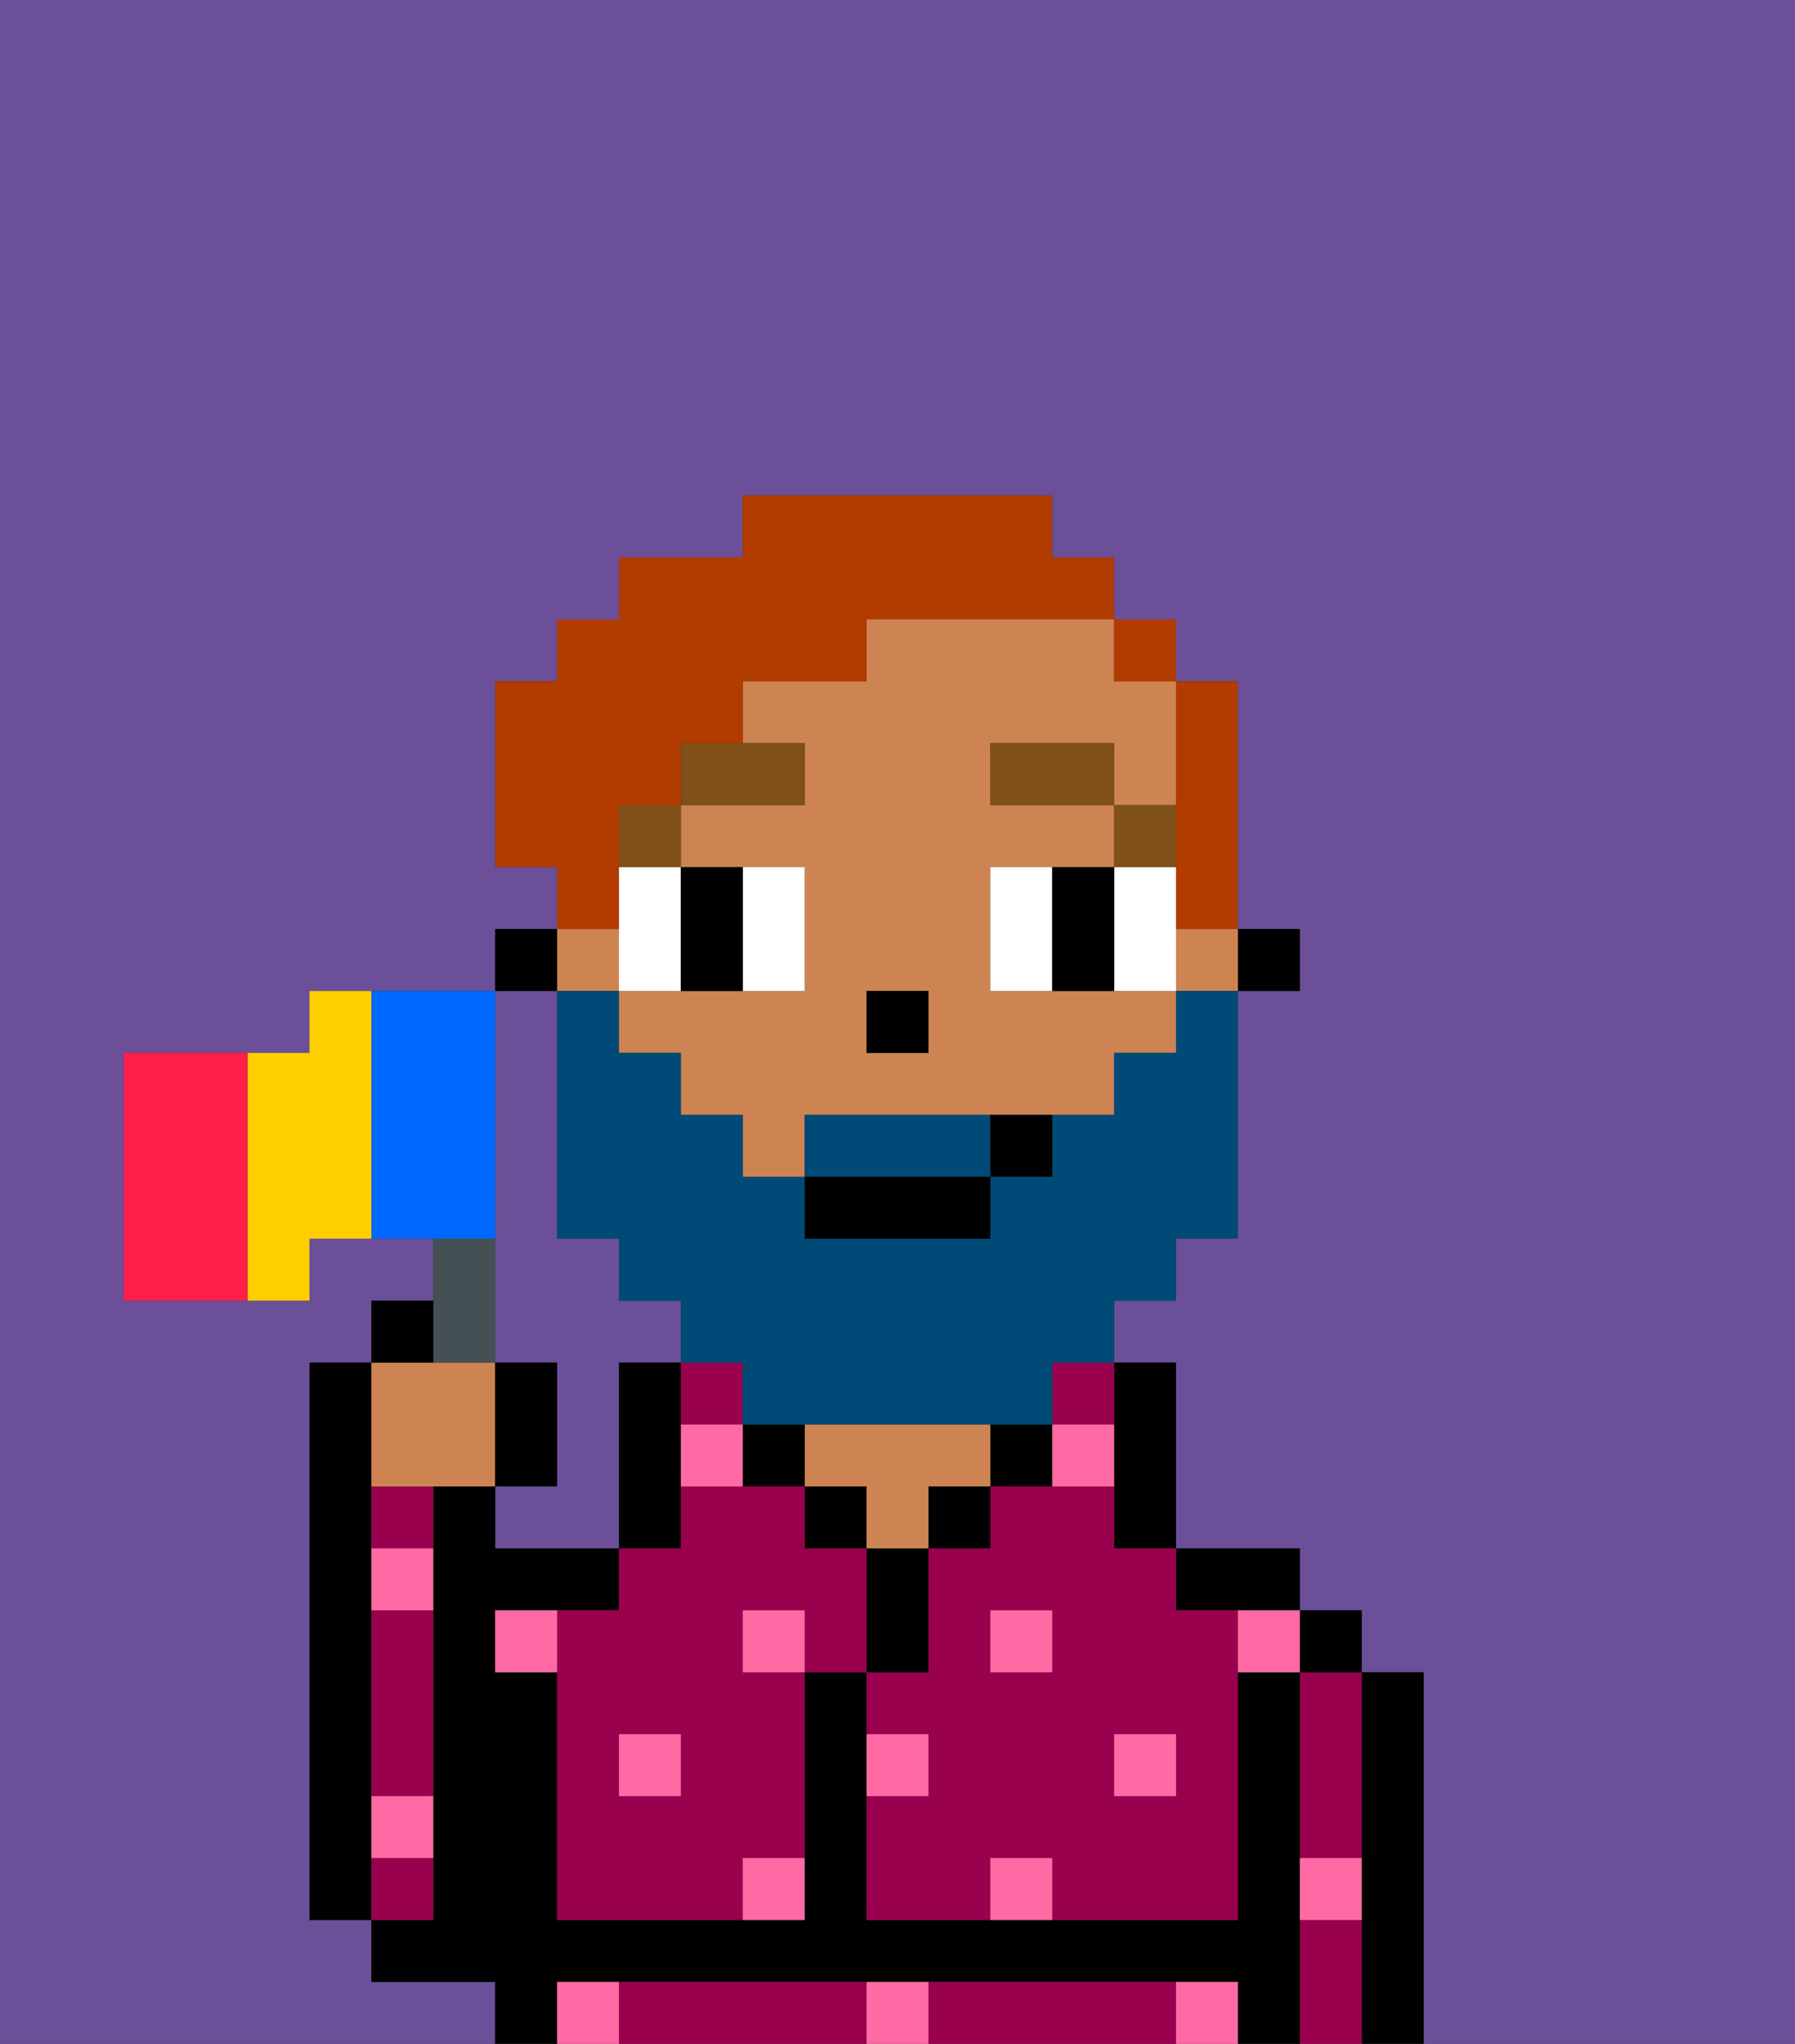 <svg xmlns="http://www.w3.org/2000/svg" viewBox="0 0 29 33"><rect x="0" y="0" width="29" height="33" fill="#333333" stroke="none"/><defs><style>polygon,rect,path{shape-rendering:crispedges;}.wa115-1{fill:#6b4f99;}.wa115-2{fill:#000000;}.wa115-3{fill:#99004d;}.wa115-4{fill:#ce8452;}.wa115-5{fill:#ff6aa5;}.wa115-6{fill:#ffffff;}.wa115-7{fill:#7f5018;}.wa115-8{fill:#004a77;}.wa115-9{fill:#b23b00;}.wa115-10{fill:#455054;}.wa115-11{fill:#0068ff;}.wa115-12{fill:#ffce00;}.wa115-13{fill:#ff1f4a;}</style></defs><path class="wa115-1" d="M8,19v3H9v2H8v1h2V22h1V21H10V20H9V16H8v3Z"/><path class="wa115-1" d="M0,33H8V32H6V31H5V22H6V21H7V20H5v1H2V17H5V16H8V15H9V14H8V11H9V10h1V9h2V8h5V9h1v1h1v1h1v4h1v1H20v4H19v1H18v1h1v3h2v1h1v1h1v6h6V0H0Z"/><path class="wa115-2" d="M6,29V22H5v9H6V29Z"/><path class="wa115-2" d="M23,27H22v6h1V27Z"/><path class="wa115-3" d="M21,28v2h1V27H21Z"/><path class="wa115-3" d="M21,31v2h1V31Z"/><rect class="wa115-2" x="21" y="26" width="1" height="1"/><path class="wa115-2" d="M21,30V27H20v4H14V27H13v4H9V27H8V26h2V25H8V24H7v7H6v1H8v1H9V32H20v1h1V30Z"/><path class="wa115-3" d="M18,32H15v1h4V32Z"/><path class="wa115-3" d="M13,32H10v1h4V32Z"/><path class="wa115-2" d="M20,26h1V25H19v1Z"/><path class="wa115-2" d="M18,24v1h1V22H18v2Z"/><path class="wa115-3" d="M18,24H16v1H15v2H14v1h1v1H14v2h2V30h1v1h3V26H19V25H18Zm-1,3H16V26h1Zm2,1v1H18V28Z"/><path class="wa115-3" d="M17,23h1V22H17Z"/><path class="wa115-2" d="M17,24V23H16v1Z"/><rect class="wa115-2" x="15" y="24" width="1" height="1"/><path class="wa115-2" d="M15,26V25H14v2h1Z"/><rect class="wa115-2" x="13" y="24" width="1" height="1"/><path class="wa115-4" d="M14,24v1h1V24h1V23H13v1Z"/><rect class="wa115-2" x="12" y="23" width="1" height="1"/><path class="wa115-2" d="M11,24V22H10v3h1Z"/><path class="wa115-3" d="M12,23V22H11v1Z"/><path class="wa115-3" d="M13,25V24H11v1H10v1H9v5h3V30h1V27H12V26h1v1h1V25Zm-2,4H10V28h1Z"/><path class="wa115-3" d="M6,25H7V24H6Z"/><path class="wa115-3" d="M6,27v2H7V26H6Z"/><path class="wa115-3" d="M7,30H6v1H7Z"/><rect class="wa115-2" x="20" y="15" width="1" height="1"/><rect class="wa115-4" x="9" y="15" width="1" height="1"/><rect class="wa115-4" x="19" y="15" width="1" height="1"/><path class="wa115-4" d="M14,10v1H12v1h1v1H11v1h2v2H10v1h1v1h1v1h1V18h5V17h1V16H16V14h2V13H16V12h2v1h1V11H18V10H14Zm1,7H14V16h1Z"/><rect class="wa115-2" x="8" y="15" width="1" height="1"/><rect class="wa115-2" x="14" y="16" width="1" height="1"/><rect class="wa115-5" x="10" y="28" width="1" height="1"/><path class="wa115-5" d="M12,31h1V30H12Z"/><path class="wa115-5" d="M15,28H14v1h1Z"/><path class="wa115-5" d="M14,32v1h1V32Z"/><rect class="wa115-5" x="12" y="26" width="1" height="1"/><path class="wa115-5" d="M16,30v1h1V30Z"/><rect class="wa115-5" x="18" y="28" width="1" height="1"/><rect class="wa115-5" x="16" y="26" width="1" height="1"/><path class="wa115-5" d="M8,26v1H9V26Z"/><path class="wa115-5" d="M19,32v1h1V32Z"/><path class="wa115-5" d="M9,32v1h1V32Z"/><path class="wa115-5" d="M6,30H7V29H6Z"/><path class="wa115-5" d="M6,26H7V25H6Z"/><path class="wa115-5" d="M21,31h1V30H21Z"/><path class="wa115-5" d="M20,27h1V26H20Z"/><path class="wa115-5" d="M11,24h1V23H11Z"/><path class="wa115-5" d="M18,24V23H17v1Z"/><path class="wa115-6" d="M11,15V14H10v2h1Z"/><path class="wa115-6" d="M13,16V14H12v2Z"/><path class="wa115-6" d="M16,14v2h1V14Z"/><path class="wa115-6" d="M19,14H18v2h1V14Z"/><path class="wa115-2" d="M11,16h1V14H11v2Z"/><path class="wa115-2" d="M17,14v2h1V14Z"/><rect class="wa115-7" x="18" y="13" width="1" height="1"/><rect class="wa115-7" x="16" y="12" width="2" height="1"/><rect class="wa115-7" x="10" y="13" width="1" height="1"/><path class="wa115-7" d="M13,12H11v1h2Z"/><path class="wa115-8" d="M16,18H13v1h3Z"/><path class="wa115-8" d="M19,17H18v1H17v1H16v1H13V19H12V18H11V17H10V16H9v4h1v1h1v1h1v1h5V22h1V21h1V20h1V16H19Z"/><rect class="wa115-2" x="13" y="19" width="3" height="1"/><path class="wa115-2" d="M17,19V18H16v1Z"/><path class="wa115-9" d="M19,14v1h1V11H19v3Z"/><rect class="wa115-9" x="18" y="10" width="1" height="1"/><path class="wa115-9" d="M10,14V13h1V12h1V11h2V10h4V9H17V8H12V9H10v1H9v1H8v3H9v1h1Z"/><path class="wa115-4" d="M7,24H8V22H6v2Z"/><path class="wa115-10" d="M8,22V20H7v2Z"/><path class="wa115-2" d="M7,21H6v1H7Z"/><path class="wa115-2" d="M9,22H8v2H9Z"/><path class="wa115-11" d="M8,19V16H6v4H8Z"/><path class="wa115-12" d="M6,16H5v1H4v4H5V20H6V16Z"/><path class="wa115-13" d="M4,17H2v4H4V17Z"/></svg>